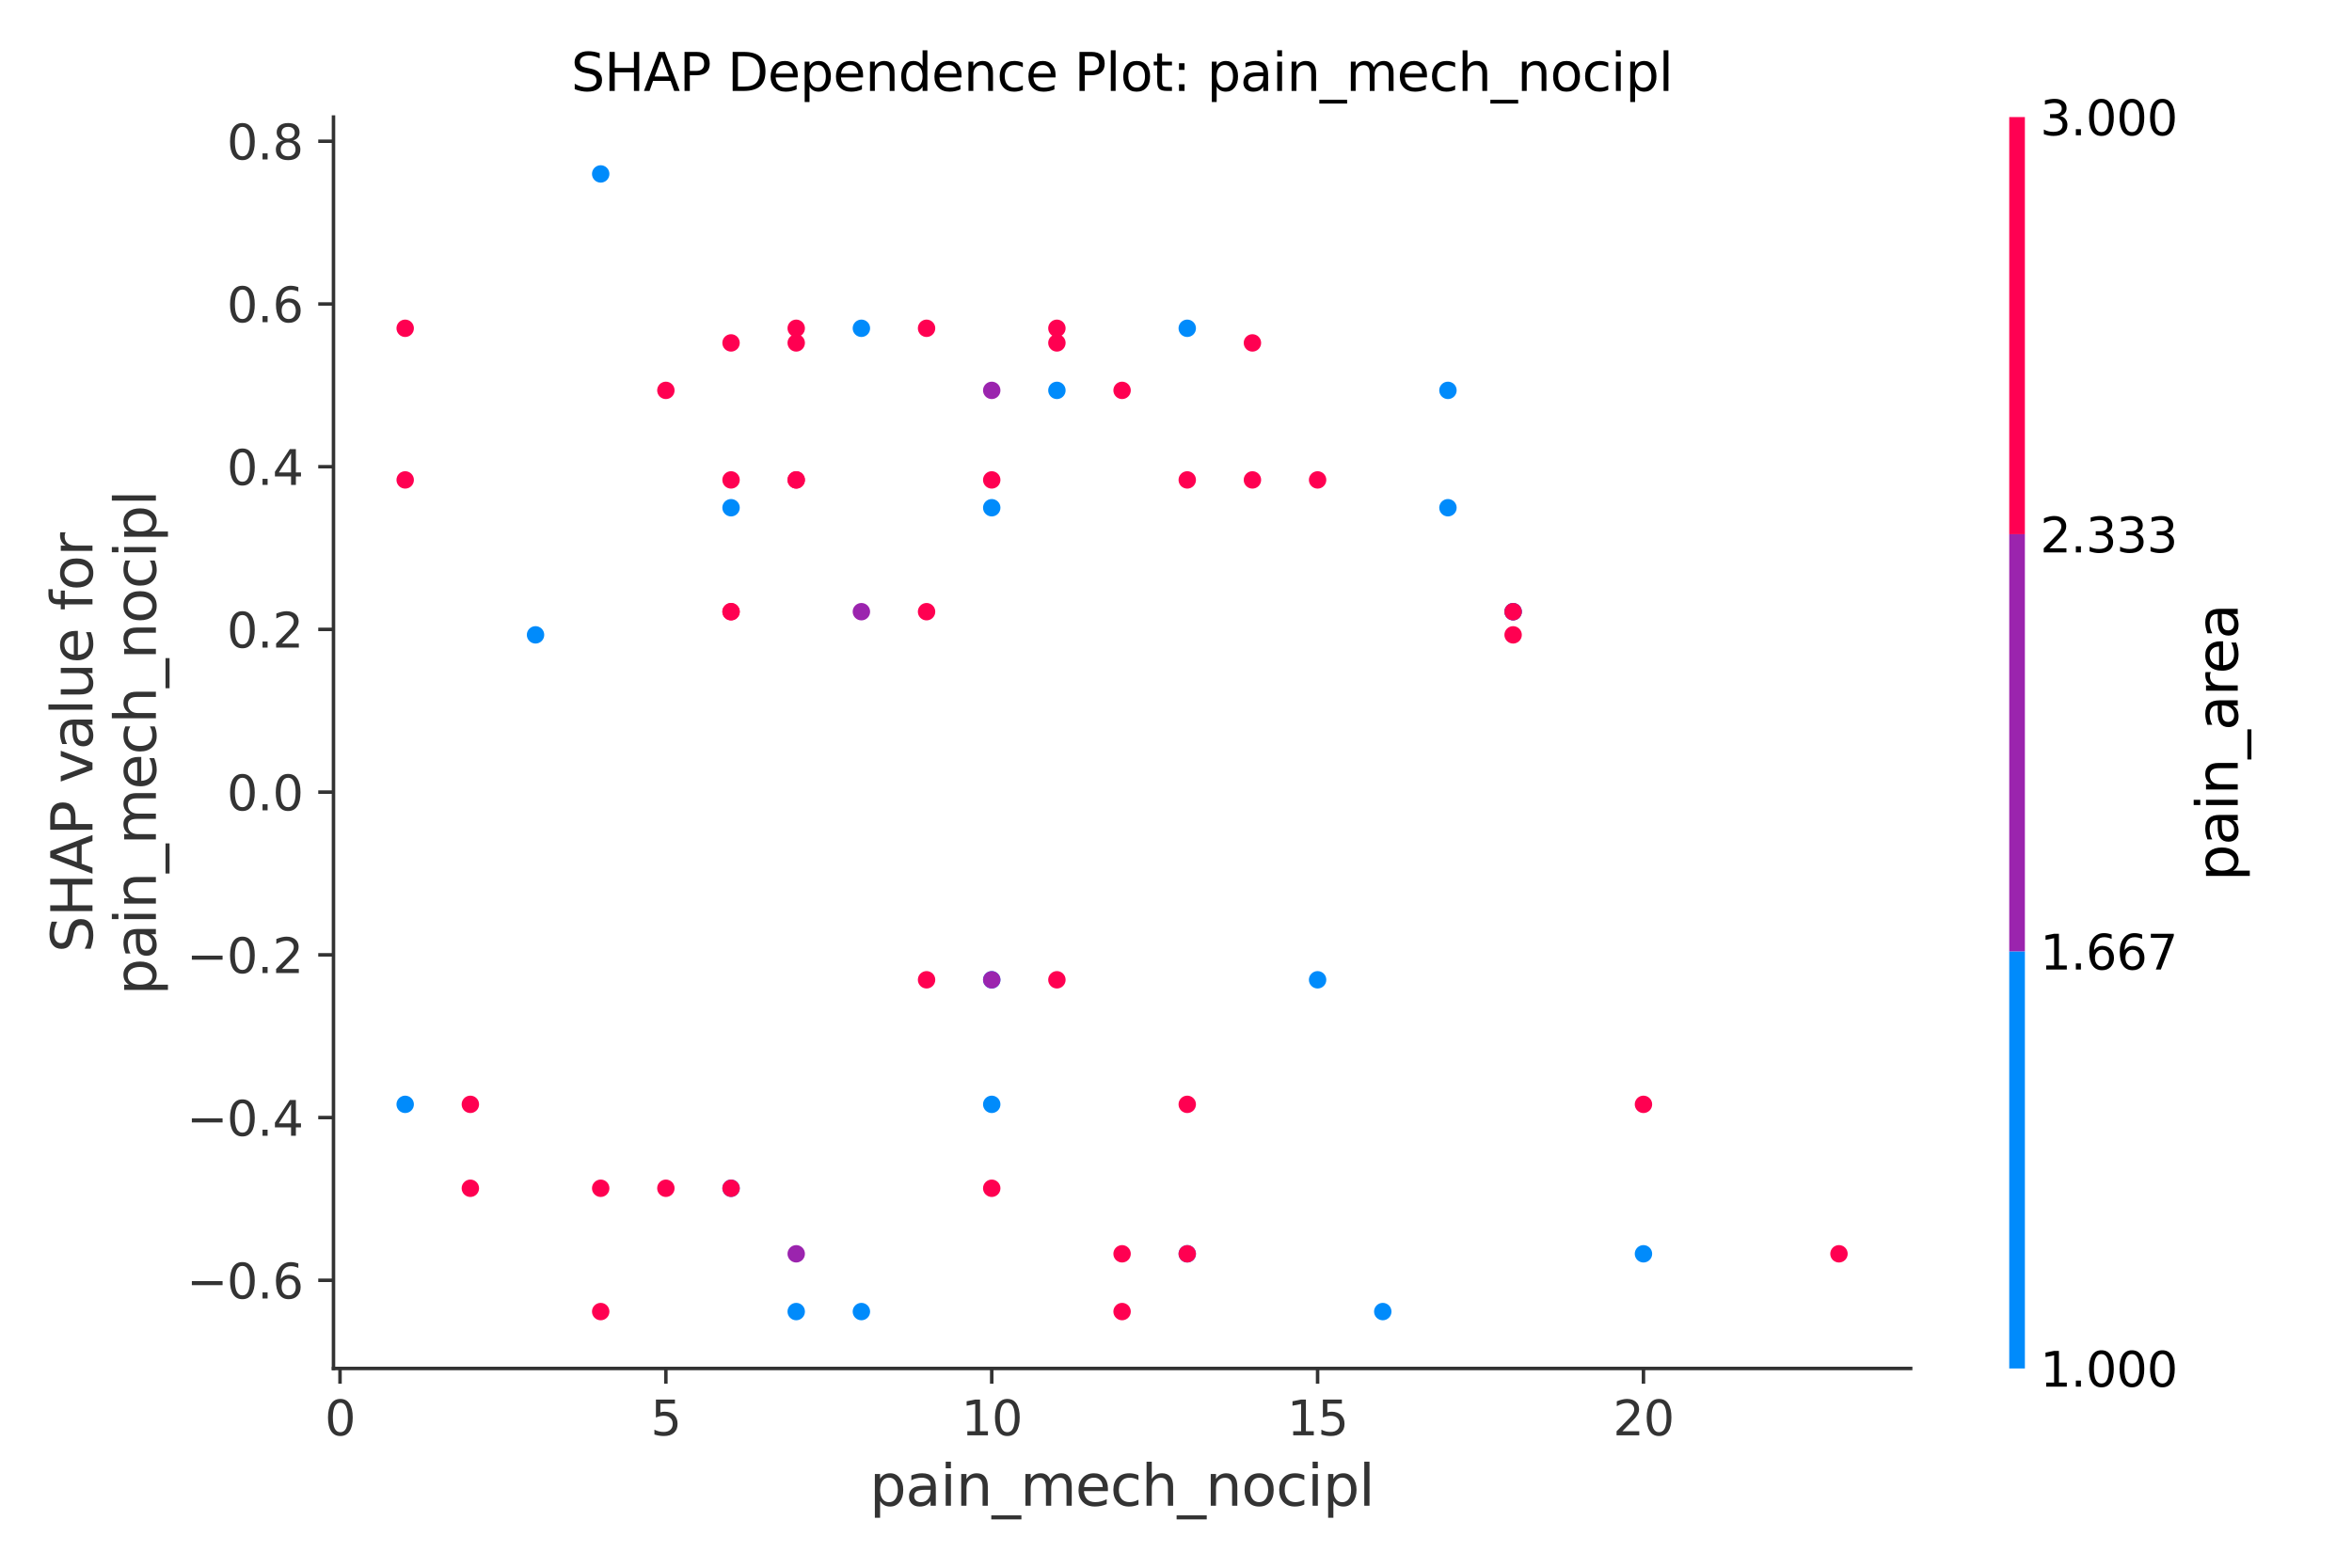 <?xml version="1.0" encoding="utf-8" standalone="no"?>
<!DOCTYPE svg PUBLIC "-//W3C//DTD SVG 1.1//EN"
  "http://www.w3.org/Graphics/SVG/1.1/DTD/svg11.dtd">
<svg xmlns:xlink="http://www.w3.org/1999/xlink" width="540pt" height="360pt" viewBox="0 0 540 360" xmlns="http://www.w3.org/2000/svg" version="1.1">
 <defs>
  <style type="text/css">*{stroke-linejoin: round; stroke-linecap: butt}</style>
 </defs>
 <g id="figure_1">
  <g id="patch_1">
   <path d="M 0 360 
L 540 360 
L 540 0 
L 0 0 
z
" style="fill: #ffffff"/>
  </g>
  <g id="axes_1">
   <g id="patch_2">
    <path d="M 76.567 314.249 
L 438.673 314.249 
L 438.673 26.88 
L 76.567 26.88 
z
" style="fill: #ffffff"/>
   </g>
   <g id="PathCollection_1">
    <defs>
     <path id="C0_0_1a0b1d14dc" d="M 0 2 
C 0.53 2 1.039 1.789 1.414 1.414 
C 1.789 1.039 2 0.53 2 -0 
C 2 -0.53 1.789 -1.039 1.414 -1.414 
C 1.039 -1.789 0.53 -2 0 -2 
C -0.53 -2 -1.039 -1.789 -1.414 -1.414 
C -1.789 -1.039 -2 -0.53 -2 0 
C -2 0.53 -1.789 1.039 -1.414 1.414 
C -1.039 1.789 -0.53 2 0 2 
z
"/>
    </defs>
    <g clip-path="url(#pf002639339)">
     <use xlink:href="#C0_0_1a0b1d14dc" x="377.325" y="287.921" style="fill: #008bfb"/>
    </g>
    <g clip-path="url(#pf002639339)">
     <use xlink:href="#C0_0_1a0b1d14dc" x="227.694" y="224.998" style="fill: #008bfb"/>
    </g>
    <g clip-path="url(#pf002639339)">
     <use xlink:href="#C0_0_1a0b1d14dc" x="227.694" y="272.87" style="fill: #ff0051"/>
    </g>
    <g clip-path="url(#pf002639339)">
     <use xlink:href="#C0_0_1a0b1d14dc" x="182.805" y="75.387" style="fill: #ff0051"/>
    </g>
    <g clip-path="url(#pf002639339)">
     <use xlink:href="#C0_0_1a0b1d14dc" x="182.805" y="110.207" style="fill: #ff0051"/>
    </g>
    <g clip-path="url(#pf002639339)">
     <use xlink:href="#C0_0_1a0b1d14dc" x="332.436" y="116.594" style="fill: #008bfb"/>
    </g>
    <g clip-path="url(#pf002639339)">
     <use xlink:href="#C0_0_1a0b1d14dc" x="197.768" y="75.387" style="fill: #008bfb"/>
    </g>
    <g clip-path="url(#pf002639339)">
     <use xlink:href="#C0_0_1a0b1d14dc" x="287.546" y="78.744" style="fill: #ff0051"/>
    </g>
    <g clip-path="url(#pf002639339)">
     <use xlink:href="#C0_0_1a0b1d14dc" x="257.62" y="89.644" style="fill: #ff0051"/>
    </g>
    <g clip-path="url(#pf002639339)">
     <use xlink:href="#C0_0_1a0b1d14dc" x="182.805" y="301.187" style="fill: #008bfb"/>
    </g>
    <g clip-path="url(#pf002639339)">
     <use xlink:href="#C0_0_1a0b1d14dc" x="302.51" y="224.998" style="fill: #008bfb"/>
    </g>
    <g clip-path="url(#pf002639339)">
     <use xlink:href="#C0_0_1a0b1d14dc" x="167.842" y="272.87" style="fill: #008bfb"/>
    </g>
    <g clip-path="url(#pf002639339)">
     <use xlink:href="#C0_0_1a0b1d14dc" x="212.731" y="75.387" style="fill: #ff0051"/>
    </g>
    <g clip-path="url(#pf002639339)">
     <use xlink:href="#C0_0_1a0b1d14dc" x="347.399" y="140.466" style="fill: #9b24ae"/>
    </g>
    <g clip-path="url(#pf002639339)">
     <use xlink:href="#C0_0_1a0b1d14dc" x="347.399" y="145.788" style="fill: #ff0051"/>
    </g>
    <g clip-path="url(#pf002639339)">
     <use xlink:href="#C0_0_1a0b1d14dc" x="152.879" y="272.87" style="fill: #ff0051"/>
    </g>
    <g clip-path="url(#pf002639339)">
     <use xlink:href="#C0_0_1a0b1d14dc" x="287.546" y="110.207" style="fill: #ff0051"/>
    </g>
    <g clip-path="url(#pf002639339)">
     <use xlink:href="#C0_0_1a0b1d14dc" x="272.583" y="253.6" style="fill: #ff0051"/>
    </g>
    <g clip-path="url(#pf002639339)">
     <use xlink:href="#C0_0_1a0b1d14dc" x="242.657" y="78.744" style="fill: #ff0051"/>
    </g>
    <g clip-path="url(#pf002639339)">
     <use xlink:href="#C0_0_1a0b1d14dc" x="302.51" y="110.207" style="fill: #ff0051"/>
    </g>
    <g clip-path="url(#pf002639339)">
     <use xlink:href="#C0_0_1a0b1d14dc" x="93.027" y="110.207" style="fill: #ff0051"/>
    </g>
    <g clip-path="url(#pf002639339)">
     <use xlink:href="#C0_0_1a0b1d14dc" x="167.842" y="140.466" style="fill: #ff0051"/>
    </g>
    <g clip-path="url(#pf002639339)">
     <use xlink:href="#C0_0_1a0b1d14dc" x="107.99" y="272.87" style="fill: #ff0051"/>
    </g>
    <g clip-path="url(#pf002639339)">
     <use xlink:href="#C0_0_1a0b1d14dc" x="152.879" y="89.644" style="fill: #ff0051"/>
    </g>
    <g clip-path="url(#pf002639339)">
     <use xlink:href="#C0_0_1a0b1d14dc" x="332.436" y="89.644" style="fill: #008bfb"/>
    </g>
    <g clip-path="url(#pf002639339)">
     <use xlink:href="#C0_0_1a0b1d14dc" x="122.953" y="145.788" style="fill: #008bfb"/>
    </g>
    <g clip-path="url(#pf002639339)">
     <use xlink:href="#C0_0_1a0b1d14dc" x="182.805" y="110.207" style="fill: #ff0051"/>
    </g>
    <g clip-path="url(#pf002639339)">
     <use xlink:href="#C0_0_1a0b1d14dc" x="242.657" y="75.387" style="fill: #ff0051"/>
    </g>
    <g clip-path="url(#pf002639339)">
     <use xlink:href="#C0_0_1a0b1d14dc" x="137.916" y="301.187" style="fill: #ff0051"/>
    </g>
    <g clip-path="url(#pf002639339)">
     <use xlink:href="#C0_0_1a0b1d14dc" x="167.842" y="110.207" style="fill: #ff0051"/>
    </g>
    <g clip-path="url(#pf002639339)">
     <use xlink:href="#C0_0_1a0b1d14dc" x="212.731" y="140.466" style="fill: #ff0051"/>
    </g>
    <g clip-path="url(#pf002639339)">
     <use xlink:href="#C0_0_1a0b1d14dc" x="137.916" y="39.942" style="fill: #008bfb"/>
    </g>
    <g clip-path="url(#pf002639339)">
     <use xlink:href="#C0_0_1a0b1d14dc" x="182.805" y="287.921" style="fill: #9b24ae"/>
    </g>
    <g clip-path="url(#pf002639339)">
     <use xlink:href="#C0_0_1a0b1d14dc" x="93.027" y="253.6" style="fill: #008bfb"/>
    </g>
    <g clip-path="url(#pf002639339)">
     <use xlink:href="#C0_0_1a0b1d14dc" x="272.583" y="287.921" style="fill: #008bfb"/>
    </g>
    <g clip-path="url(#pf002639339)">
     <use xlink:href="#C0_0_1a0b1d14dc" x="422.214" y="287.921" style="fill: #ff0051"/>
    </g>
    <g clip-path="url(#pf002639339)">
     <use xlink:href="#C0_0_1a0b1d14dc" x="377.325" y="253.6" style="fill: #ff0051"/>
    </g>
    <g clip-path="url(#pf002639339)">
     <use xlink:href="#C0_0_1a0b1d14dc" x="272.583" y="75.387" style="fill: #008bfb"/>
    </g>
    <g clip-path="url(#pf002639339)">
     <use xlink:href="#C0_0_1a0b1d14dc" x="347.399" y="140.466" style="fill: #008bfb"/>
    </g>
    <g clip-path="url(#pf002639339)">
     <use xlink:href="#C0_0_1a0b1d14dc" x="167.842" y="116.594" style="fill: #008bfb"/>
    </g>
    <g clip-path="url(#pf002639339)">
     <use xlink:href="#C0_0_1a0b1d14dc" x="107.99" y="253.6" style="fill: #ff0051"/>
    </g>
    <g clip-path="url(#pf002639339)">
     <use xlink:href="#C0_0_1a0b1d14dc" x="242.657" y="224.998" style="fill: #ff0051"/>
    </g>
    <g clip-path="url(#pf002639339)">
     <use xlink:href="#C0_0_1a0b1d14dc" x="242.657" y="89.644" style="fill: #008bfb"/>
    </g>
    <g clip-path="url(#pf002639339)">
     <use xlink:href="#C0_0_1a0b1d14dc" x="93.027" y="75.387" style="fill: #ff0051"/>
    </g>
    <g clip-path="url(#pf002639339)">
     <use xlink:href="#C0_0_1a0b1d14dc" x="227.694" y="116.594" style="fill: #008bfb"/>
    </g>
    <g clip-path="url(#pf002639339)">
     <use xlink:href="#C0_0_1a0b1d14dc" x="227.694" y="110.207" style="fill: #ff0051"/>
    </g>
    <g clip-path="url(#pf002639339)">
     <use xlink:href="#C0_0_1a0b1d14dc" x="197.768" y="140.466" style="fill: #9b24ae"/>
    </g>
    <g clip-path="url(#pf002639339)">
     <use xlink:href="#C0_0_1a0b1d14dc" x="272.583" y="110.207" style="fill: #ff0051"/>
    </g>
    <g clip-path="url(#pf002639339)">
     <use xlink:href="#C0_0_1a0b1d14dc" x="182.805" y="78.744" style="fill: #ff0051"/>
    </g>
    <g clip-path="url(#pf002639339)">
     <use xlink:href="#C0_0_1a0b1d14dc" x="317.473" y="301.187" style="fill: #008bfb"/>
    </g>
    <g clip-path="url(#pf002639339)">
     <use xlink:href="#C0_0_1a0b1d14dc" x="167.842" y="140.466" style="fill: #ff0051"/>
    </g>
    <g clip-path="url(#pf002639339)">
     <use xlink:href="#C0_0_1a0b1d14dc" x="227.694" y="224.998" style="fill: #9b24ae"/>
    </g>
    <g clip-path="url(#pf002639339)">
     <use xlink:href="#C0_0_1a0b1d14dc" x="227.694" y="253.6" style="fill: #008bfb"/>
    </g>
    <g clip-path="url(#pf002639339)">
     <use xlink:href="#C0_0_1a0b1d14dc" x="347.399" y="140.466" style="fill: #ff0051"/>
    </g>
    <g clip-path="url(#pf002639339)">
     <use xlink:href="#C0_0_1a0b1d14dc" x="272.583" y="287.921" style="fill: #ff0051"/>
    </g>
    <g clip-path="url(#pf002639339)">
     <use xlink:href="#C0_0_1a0b1d14dc" x="167.842" y="272.87" style="fill: #ff0051"/>
    </g>
    <g clip-path="url(#pf002639339)">
     <use xlink:href="#C0_0_1a0b1d14dc" x="197.768" y="301.187" style="fill: #008bfb"/>
    </g>
    <g clip-path="url(#pf002639339)">
     <use xlink:href="#C0_0_1a0b1d14dc" x="257.62" y="301.187" style="fill: #ff0051"/>
    </g>
    <g clip-path="url(#pf002639339)">
     <use xlink:href="#C0_0_1a0b1d14dc" x="227.694" y="89.644" style="fill: #9b24ae"/>
    </g>
    <g clip-path="url(#pf002639339)">
     <use xlink:href="#C0_0_1a0b1d14dc" x="257.62" y="287.921" style="fill: #ff0051"/>
    </g>
    <g clip-path="url(#pf002639339)">
     <use xlink:href="#C0_0_1a0b1d14dc" x="137.916" y="272.87" style="fill: #ff0051"/>
    </g>
    <g clip-path="url(#pf002639339)">
     <use xlink:href="#C0_0_1a0b1d14dc" x="167.842" y="78.744" style="fill: #ff0051"/>
    </g>
    <g clip-path="url(#pf002639339)">
     <use xlink:href="#C0_0_1a0b1d14dc" x="212.731" y="224.998" style="fill: #ff0051"/>
    </g>
   </g>
   <g id="PathCollection_2"/>
   <g id="matplotlib.axis_1">
    <g id="xtick_1">
     <g id="line2d_1">
      <defs>
       <path id="m81c34a1395" d="M 0 0 
L 0 3.5 
" style="stroke: #333333; stroke-width: 0.8"/>
      </defs>
      <g>
       <use xlink:href="#m81c34a1395" x="78.064" y="314.249" style="fill: #333333; stroke: #333333; stroke-width: 0.8"/>
      </g>
     </g>
     <g id="text_1">
      <!-- 0 -->
      <g style="fill: #333333" transform="translate(74.564 329.607) scale(0.11 -0.11)">
       <defs>
        <path id="DejaVuSans-30" d="M 2034 4250 
Q 1547 4250 1301 3770 
Q 1056 3291 1056 2328 
Q 1056 1369 1301 889 
Q 1547 409 2034 409 
Q 2525 409 2770 889 
Q 3016 1369 3016 2328 
Q 3016 3291 2770 3770 
Q 2525 4250 2034 4250 
z
M 2034 4750 
Q 2819 4750 3233 4129 
Q 3647 3509 3647 2328 
Q 3647 1150 3233 529 
Q 2819 -91 2034 -91 
Q 1250 -91 836 529 
Q 422 1150 422 2328 
Q 422 3509 836 4129 
Q 1250 4750 2034 4750 
z
" transform="scale(0.016)"/>
       </defs>
       <use xlink:href="#DejaVuSans-30"/>
      </g>
     </g>
    </g>
    <g id="xtick_2">
     <g id="line2d_2">
      <g>
       <use xlink:href="#m81c34a1395" x="152.879" y="314.249" style="fill: #333333; stroke: #333333; stroke-width: 0.8"/>
      </g>
     </g>
     <g id="text_2">
      <!-- 5 -->
      <g style="fill: #333333" transform="translate(149.38 329.607) scale(0.11 -0.11)">
       <defs>
        <path id="DejaVuSans-35" d="M 691 4666 
L 3169 4666 
L 3169 4134 
L 1269 4134 
L 1269 2991 
Q 1406 3038 1543 3061 
Q 1681 3084 1819 3084 
Q 2600 3084 3056 2656 
Q 3513 2228 3513 1497 
Q 3513 744 3044 326 
Q 2575 -91 1722 -91 
Q 1428 -91 1123 -41 
Q 819 9 494 109 
L 494 744 
Q 775 591 1075 516 
Q 1375 441 1709 441 
Q 2250 441 2565 725 
Q 2881 1009 2881 1497 
Q 2881 1984 2565 2268 
Q 2250 2553 1709 2553 
Q 1456 2553 1204 2497 
Q 953 2441 691 2322 
L 691 4666 
z
" transform="scale(0.016)"/>
       </defs>
       <use xlink:href="#DejaVuSans-35"/>
      </g>
     </g>
    </g>
    <g id="xtick_3">
     <g id="line2d_3">
      <g>
       <use xlink:href="#m81c34a1395" x="227.694" y="314.249" style="fill: #333333; stroke: #333333; stroke-width: 0.8"/>
      </g>
     </g>
     <g id="text_3">
      <!-- 10 -->
      <g style="fill: #333333" transform="translate(220.695 329.607) scale(0.11 -0.11)">
       <defs>
        <path id="DejaVuSans-31" d="M 794 531 
L 1825 531 
L 1825 4091 
L 703 3866 
L 703 4441 
L 1819 4666 
L 2450 4666 
L 2450 531 
L 3481 531 
L 3481 0 
L 794 0 
L 794 531 
z
" transform="scale(0.016)"/>
       </defs>
       <use xlink:href="#DejaVuSans-31"/>
       <use xlink:href="#DejaVuSans-30" transform="translate(63.623 0)"/>
      </g>
     </g>
    </g>
    <g id="xtick_4">
     <g id="line2d_4">
      <g>
       <use xlink:href="#m81c34a1395" x="302.51" y="314.249" style="fill: #333333; stroke: #333333; stroke-width: 0.8"/>
      </g>
     </g>
     <g id="text_4">
      <!-- 15 -->
      <g style="fill: #333333" transform="translate(295.511 329.607) scale(0.11 -0.11)">
       <use xlink:href="#DejaVuSans-31"/>
       <use xlink:href="#DejaVuSans-35" transform="translate(63.623 0)"/>
      </g>
     </g>
    </g>
    <g id="xtick_5">
     <g id="line2d_5">
      <g>
       <use xlink:href="#m81c34a1395" x="377.325" y="314.249" style="fill: #333333; stroke: #333333; stroke-width: 0.8"/>
      </g>
     </g>
     <g id="text_5">
      <!-- 20 -->
      <g style="fill: #333333" transform="translate(370.326 329.607) scale(0.11 -0.11)">
       <defs>
        <path id="DejaVuSans-32" d="M 1228 531 
L 3431 531 
L 3431 0 
L 469 0 
L 469 531 
Q 828 903 1448 1529 
Q 2069 2156 2228 2338 
Q 2531 2678 2651 2914 
Q 2772 3150 2772 3378 
Q 2772 3750 2511 3984 
Q 2250 4219 1831 4219 
Q 1534 4219 1204 4116 
Q 875 4013 500 3803 
L 500 4441 
Q 881 4594 1212 4672 
Q 1544 4750 1819 4750 
Q 2544 4750 2975 4387 
Q 3406 4025 3406 3419 
Q 3406 3131 3298 2873 
Q 3191 2616 2906 2266 
Q 2828 2175 2409 1742 
Q 1991 1309 1228 531 
z
" transform="scale(0.016)"/>
       </defs>
       <use xlink:href="#DejaVuSans-32"/>
       <use xlink:href="#DejaVuSans-30" transform="translate(63.623 0)"/>
      </g>
     </g>
    </g>
    <g id="text_6">
     <!-- pain_mech_nocipl -->
     <g style="fill: #333333" transform="translate(199.653 345.773) scale(0.13 -0.13)">
      <defs>
       <path id="DejaVuSans-70" d="M 1159 525 
L 1159 -1331 
L 581 -1331 
L 581 3500 
L 1159 3500 
L 1159 2969 
Q 1341 3281 1617 3432 
Q 1894 3584 2278 3584 
Q 2916 3584 3314 3078 
Q 3713 2572 3713 1747 
Q 3713 922 3314 415 
Q 2916 -91 2278 -91 
Q 1894 -91 1617 61 
Q 1341 213 1159 525 
z
M 3116 1747 
Q 3116 2381 2855 2742 
Q 2594 3103 2138 3103 
Q 1681 3103 1420 2742 
Q 1159 2381 1159 1747 
Q 1159 1113 1420 752 
Q 1681 391 2138 391 
Q 2594 391 2855 752 
Q 3116 1113 3116 1747 
z
" transform="scale(0.016)"/>
       <path id="DejaVuSans-61" d="M 2194 1759 
Q 1497 1759 1228 1600 
Q 959 1441 959 1056 
Q 959 750 1161 570 
Q 1363 391 1709 391 
Q 2188 391 2477 730 
Q 2766 1069 2766 1631 
L 2766 1759 
L 2194 1759 
z
M 3341 1997 
L 3341 0 
L 2766 0 
L 2766 531 
Q 2569 213 2275 61 
Q 1981 -91 1556 -91 
Q 1019 -91 701 211 
Q 384 513 384 1019 
Q 384 1609 779 1909 
Q 1175 2209 1959 2209 
L 2766 2209 
L 2766 2266 
Q 2766 2663 2505 2880 
Q 2244 3097 1772 3097 
Q 1472 3097 1187 3025 
Q 903 2953 641 2809 
L 641 3341 
Q 956 3463 1253 3523 
Q 1550 3584 1831 3584 
Q 2591 3584 2966 3190 
Q 3341 2797 3341 1997 
z
" transform="scale(0.016)"/>
       <path id="DejaVuSans-69" d="M 603 3500 
L 1178 3500 
L 1178 0 
L 603 0 
L 603 3500 
z
M 603 4863 
L 1178 4863 
L 1178 4134 
L 603 4134 
L 603 4863 
z
" transform="scale(0.016)"/>
       <path id="DejaVuSans-6e" d="M 3513 2113 
L 3513 0 
L 2938 0 
L 2938 2094 
Q 2938 2591 2744 2837 
Q 2550 3084 2163 3084 
Q 1697 3084 1428 2787 
Q 1159 2491 1159 1978 
L 1159 0 
L 581 0 
L 581 3500 
L 1159 3500 
L 1159 2956 
Q 1366 3272 1645 3428 
Q 1925 3584 2291 3584 
Q 2894 3584 3203 3211 
Q 3513 2838 3513 2113 
z
" transform="scale(0.016)"/>
       <path id="DejaVuSans-5f" d="M 3263 -1063 
L 3263 -1509 
L -63 -1509 
L -63 -1063 
L 3263 -1063 
z
" transform="scale(0.016)"/>
       <path id="DejaVuSans-6d" d="M 3328 2828 
Q 3544 3216 3844 3400 
Q 4144 3584 4550 3584 
Q 5097 3584 5394 3201 
Q 5691 2819 5691 2113 
L 5691 0 
L 5113 0 
L 5113 2094 
Q 5113 2597 4934 2840 
Q 4756 3084 4391 3084 
Q 3944 3084 3684 2787 
Q 3425 2491 3425 1978 
L 3425 0 
L 2847 0 
L 2847 2094 
Q 2847 2600 2669 2842 
Q 2491 3084 2119 3084 
Q 1678 3084 1418 2786 
Q 1159 2488 1159 1978 
L 1159 0 
L 581 0 
L 581 3500 
L 1159 3500 
L 1159 2956 
Q 1356 3278 1631 3431 
Q 1906 3584 2284 3584 
Q 2666 3584 2933 3390 
Q 3200 3197 3328 2828 
z
" transform="scale(0.016)"/>
       <path id="DejaVuSans-65" d="M 3597 1894 
L 3597 1613 
L 953 1613 
Q 991 1019 1311 708 
Q 1631 397 2203 397 
Q 2534 397 2845 478 
Q 3156 559 3463 722 
L 3463 178 
Q 3153 47 2828 -22 
Q 2503 -91 2169 -91 
Q 1331 -91 842 396 
Q 353 884 353 1716 
Q 353 2575 817 3079 
Q 1281 3584 2069 3584 
Q 2775 3584 3186 3129 
Q 3597 2675 3597 1894 
z
M 3022 2063 
Q 3016 2534 2758 2815 
Q 2500 3097 2075 3097 
Q 1594 3097 1305 2825 
Q 1016 2553 972 2059 
L 3022 2063 
z
" transform="scale(0.016)"/>
       <path id="DejaVuSans-63" d="M 3122 3366 
L 3122 2828 
Q 2878 2963 2633 3030 
Q 2388 3097 2138 3097 
Q 1578 3097 1268 2742 
Q 959 2388 959 1747 
Q 959 1106 1268 751 
Q 1578 397 2138 397 
Q 2388 397 2633 464 
Q 2878 531 3122 666 
L 3122 134 
Q 2881 22 2623 -34 
Q 2366 -91 2075 -91 
Q 1284 -91 818 406 
Q 353 903 353 1747 
Q 353 2603 823 3093 
Q 1294 3584 2113 3584 
Q 2378 3584 2631 3529 
Q 2884 3475 3122 3366 
z
" transform="scale(0.016)"/>
       <path id="DejaVuSans-68" d="M 3513 2113 
L 3513 0 
L 2938 0 
L 2938 2094 
Q 2938 2591 2744 2837 
Q 2550 3084 2163 3084 
Q 1697 3084 1428 2787 
Q 1159 2491 1159 1978 
L 1159 0 
L 581 0 
L 581 4863 
L 1159 4863 
L 1159 2956 
Q 1366 3272 1645 3428 
Q 1925 3584 2291 3584 
Q 2894 3584 3203 3211 
Q 3513 2838 3513 2113 
z
" transform="scale(0.016)"/>
       <path id="DejaVuSans-6f" d="M 1959 3097 
Q 1497 3097 1228 2736 
Q 959 2375 959 1747 
Q 959 1119 1226 758 
Q 1494 397 1959 397 
Q 2419 397 2687 759 
Q 2956 1122 2956 1747 
Q 2956 2369 2687 2733 
Q 2419 3097 1959 3097 
z
M 1959 3584 
Q 2709 3584 3137 3096 
Q 3566 2609 3566 1747 
Q 3566 888 3137 398 
Q 2709 -91 1959 -91 
Q 1206 -91 779 398 
Q 353 888 353 1747 
Q 353 2609 779 3096 
Q 1206 3584 1959 3584 
z
" transform="scale(0.016)"/>
       <path id="DejaVuSans-6c" d="M 603 4863 
L 1178 4863 
L 1178 0 
L 603 0 
L 603 4863 
z
" transform="scale(0.016)"/>
      </defs>
      <use xlink:href="#DejaVuSans-70"/>
      <use xlink:href="#DejaVuSans-61" transform="translate(63.477 0)"/>
      <use xlink:href="#DejaVuSans-69" transform="translate(124.756 0)"/>
      <use xlink:href="#DejaVuSans-6e" transform="translate(152.539 0)"/>
      <use xlink:href="#DejaVuSans-5f" transform="translate(215.918 0)"/>
      <use xlink:href="#DejaVuSans-6d" transform="translate(265.918 0)"/>
      <use xlink:href="#DejaVuSans-65" transform="translate(363.33 0)"/>
      <use xlink:href="#DejaVuSans-63" transform="translate(424.854 0)"/>
      <use xlink:href="#DejaVuSans-68" transform="translate(479.834 0)"/>
      <use xlink:href="#DejaVuSans-5f" transform="translate(543.213 0)"/>
      <use xlink:href="#DejaVuSans-6e" transform="translate(593.213 0)"/>
      <use xlink:href="#DejaVuSans-6f" transform="translate(656.592 0)"/>
      <use xlink:href="#DejaVuSans-63" transform="translate(717.773 0)"/>
      <use xlink:href="#DejaVuSans-69" transform="translate(772.754 0)"/>
      <use xlink:href="#DejaVuSans-70" transform="translate(800.537 0)"/>
      <use xlink:href="#DejaVuSans-6c" transform="translate(864.014 0)"/>
     </g>
    </g>
   </g>
   <g id="matplotlib.axis_2">
    <g id="ytick_1">
     <g id="line2d_6">
      <defs>
       <path id="m4ba0f15775" d="M 0 0 
L -3.5 0 
" style="stroke: #333333; stroke-width: 0.8"/>
      </defs>
      <g>
       <use xlink:href="#m4ba0f15775" x="76.567" y="294.005" style="fill: #333333; stroke: #333333; stroke-width: 0.8"/>
      </g>
     </g>
     <g id="text_7">
      <!-- −0.6 -->
      <g style="fill: #333333" transform="translate(42.856 298.184) scale(0.11 -0.11)">
       <defs>
        <path id="DejaVuSans-2212" d="M 678 2272 
L 4684 2272 
L 4684 1741 
L 678 1741 
L 678 2272 
z
" transform="scale(0.016)"/>
        <path id="DejaVuSans-2e" d="M 684 794 
L 1344 794 
L 1344 0 
L 684 0 
L 684 794 
z
" transform="scale(0.016)"/>
        <path id="DejaVuSans-36" d="M 2113 2584 
Q 1688 2584 1439 2293 
Q 1191 2003 1191 1497 
Q 1191 994 1439 701 
Q 1688 409 2113 409 
Q 2538 409 2786 701 
Q 3034 994 3034 1497 
Q 3034 2003 2786 2293 
Q 2538 2584 2113 2584 
z
M 3366 4563 
L 3366 3988 
Q 3128 4100 2886 4159 
Q 2644 4219 2406 4219 
Q 1781 4219 1451 3797 
Q 1122 3375 1075 2522 
Q 1259 2794 1537 2939 
Q 1816 3084 2150 3084 
Q 2853 3084 3261 2657 
Q 3669 2231 3669 1497 
Q 3669 778 3244 343 
Q 2819 -91 2113 -91 
Q 1303 -91 875 529 
Q 447 1150 447 2328 
Q 447 3434 972 4092 
Q 1497 4750 2381 4750 
Q 2619 4750 2861 4703 
Q 3103 4656 3366 4563 
z
" transform="scale(0.016)"/>
       </defs>
       <use xlink:href="#DejaVuSans-2212"/>
       <use xlink:href="#DejaVuSans-30" transform="translate(83.789 0)"/>
       <use xlink:href="#DejaVuSans-2e" transform="translate(147.412 0)"/>
       <use xlink:href="#DejaVuSans-36" transform="translate(179.199 0)"/>
      </g>
     </g>
    </g>
    <g id="ytick_2">
     <g id="line2d_7">
      <g>
       <use xlink:href="#m4ba0f15775" x="76.567" y="256.637" style="fill: #333333; stroke: #333333; stroke-width: 0.8"/>
      </g>
     </g>
     <g id="text_8">
      <!-- −0.4 -->
      <g style="fill: #333333" transform="translate(42.856 260.817) scale(0.11 -0.11)">
       <defs>
        <path id="DejaVuSans-34" d="M 2419 4116 
L 825 1625 
L 2419 1625 
L 2419 4116 
z
M 2253 4666 
L 3047 4666 
L 3047 1625 
L 3713 1625 
L 3713 1100 
L 3047 1100 
L 3047 0 
L 2419 0 
L 2419 1100 
L 313 1100 
L 313 1709 
L 2253 4666 
z
" transform="scale(0.016)"/>
       </defs>
       <use xlink:href="#DejaVuSans-2212"/>
       <use xlink:href="#DejaVuSans-30" transform="translate(83.789 0)"/>
       <use xlink:href="#DejaVuSans-2e" transform="translate(147.412 0)"/>
       <use xlink:href="#DejaVuSans-34" transform="translate(179.199 0)"/>
      </g>
     </g>
    </g>
    <g id="ytick_3">
     <g id="line2d_8">
      <g>
       <use xlink:href="#m4ba0f15775" x="76.567" y="219.27" style="fill: #333333; stroke: #333333; stroke-width: 0.8"/>
      </g>
     </g>
     <g id="text_9">
      <!-- −0.2 -->
      <g style="fill: #333333" transform="translate(42.856 223.449) scale(0.11 -0.11)">
       <use xlink:href="#DejaVuSans-2212"/>
       <use xlink:href="#DejaVuSans-30" transform="translate(83.789 0)"/>
       <use xlink:href="#DejaVuSans-2e" transform="translate(147.412 0)"/>
       <use xlink:href="#DejaVuSans-32" transform="translate(179.199 0)"/>
      </g>
     </g>
    </g>
    <g id="ytick_4">
     <g id="line2d_9">
      <g>
       <use xlink:href="#m4ba0f15775" x="76.567" y="181.903" style="fill: #333333; stroke: #333333; stroke-width: 0.8"/>
      </g>
     </g>
     <g id="text_10">
      <!-- 0.0 -->
      <g style="fill: #333333" transform="translate(52.074 186.082) scale(0.11 -0.11)">
       <use xlink:href="#DejaVuSans-30"/>
       <use xlink:href="#DejaVuSans-2e" transform="translate(63.623 0)"/>
       <use xlink:href="#DejaVuSans-30" transform="translate(95.41 0)"/>
      </g>
     </g>
    </g>
    <g id="ytick_5">
     <g id="line2d_10">
      <g>
       <use xlink:href="#m4ba0f15775" x="76.567" y="144.536" style="fill: #333333; stroke: #333333; stroke-width: 0.8"/>
      </g>
     </g>
     <g id="text_11">
      <!-- 0.2 -->
      <g style="fill: #333333" transform="translate(52.074 148.715) scale(0.11 -0.11)">
       <use xlink:href="#DejaVuSans-30"/>
       <use xlink:href="#DejaVuSans-2e" transform="translate(63.623 0)"/>
       <use xlink:href="#DejaVuSans-32" transform="translate(95.41 0)"/>
      </g>
     </g>
    </g>
    <g id="ytick_6">
     <g id="line2d_11">
      <g>
       <use xlink:href="#m4ba0f15775" x="76.567" y="107.169" style="fill: #333333; stroke: #333333; stroke-width: 0.8"/>
      </g>
     </g>
     <g id="text_12">
      <!-- 0.4 -->
      <g style="fill: #333333" transform="translate(52.074 111.348) scale(0.11 -0.11)">
       <use xlink:href="#DejaVuSans-30"/>
       <use xlink:href="#DejaVuSans-2e" transform="translate(63.623 0)"/>
       <use xlink:href="#DejaVuSans-34" transform="translate(95.41 0)"/>
      </g>
     </g>
    </g>
    <g id="ytick_7">
     <g id="line2d_12">
      <g>
       <use xlink:href="#m4ba0f15775" x="76.567" y="69.802" style="fill: #333333; stroke: #333333; stroke-width: 0.8"/>
      </g>
     </g>
     <g id="text_13">
      <!-- 0.6 -->
      <g style="fill: #333333" transform="translate(52.074 73.981) scale(0.11 -0.11)">
       <use xlink:href="#DejaVuSans-30"/>
       <use xlink:href="#DejaVuSans-2e" transform="translate(63.623 0)"/>
       <use xlink:href="#DejaVuSans-36" transform="translate(95.41 0)"/>
      </g>
     </g>
    </g>
    <g id="ytick_8">
     <g id="line2d_13">
      <g>
       <use xlink:href="#m4ba0f15775" x="76.567" y="32.435" style="fill: #333333; stroke: #333333; stroke-width: 0.8"/>
      </g>
     </g>
     <g id="text_14">
      <!-- 0.8 -->
      <g style="fill: #333333" transform="translate(52.074 36.614) scale(0.11 -0.11)">
       <defs>
        <path id="DejaVuSans-38" d="M 2034 2216 
Q 1584 2216 1326 1975 
Q 1069 1734 1069 1313 
Q 1069 891 1326 650 
Q 1584 409 2034 409 
Q 2484 409 2743 651 
Q 3003 894 3003 1313 
Q 3003 1734 2745 1975 
Q 2488 2216 2034 2216 
z
M 1403 2484 
Q 997 2584 770 2862 
Q 544 3141 544 3541 
Q 544 4100 942 4425 
Q 1341 4750 2034 4750 
Q 2731 4750 3128 4425 
Q 3525 4100 3525 3541 
Q 3525 3141 3298 2862 
Q 3072 2584 2669 2484 
Q 3125 2378 3379 2068 
Q 3634 1759 3634 1313 
Q 3634 634 3220 271 
Q 2806 -91 2034 -91 
Q 1263 -91 848 271 
Q 434 634 434 1313 
Q 434 1759 690 2068 
Q 947 2378 1403 2484 
z
M 1172 3481 
Q 1172 3119 1398 2916 
Q 1625 2713 2034 2713 
Q 2441 2713 2670 2916 
Q 2900 3119 2900 3481 
Q 2900 3844 2670 4047 
Q 2441 4250 2034 4250 
Q 1625 4250 1398 4047 
Q 1172 3844 1172 3481 
z
" transform="scale(0.016)"/>
       </defs>
       <use xlink:href="#DejaVuSans-30"/>
       <use xlink:href="#DejaVuSans-2e" transform="translate(63.623 0)"/>
       <use xlink:href="#DejaVuSans-38" transform="translate(95.41 0)"/>
      </g>
     </g>
    </g>
    <g id="text_15">
     <!-- SHAP value for -->
     <g style="fill: #333333" transform="translate(21.234 218.769) rotate(-90) scale(0.13 -0.13)">
      <defs>
       <path id="DejaVuSans-53" d="M 3425 4513 
L 3425 3897 
Q 3066 4069 2747 4153 
Q 2428 4238 2131 4238 
Q 1616 4238 1336 4038 
Q 1056 3838 1056 3469 
Q 1056 3159 1242 3001 
Q 1428 2844 1947 2747 
L 2328 2669 
Q 3034 2534 3370 2195 
Q 3706 1856 3706 1288 
Q 3706 609 3251 259 
Q 2797 -91 1919 -91 
Q 1588 -91 1214 -16 
Q 841 59 441 206 
L 441 856 
Q 825 641 1194 531 
Q 1563 422 1919 422 
Q 2459 422 2753 634 
Q 3047 847 3047 1241 
Q 3047 1584 2836 1778 
Q 2625 1972 2144 2069 
L 1759 2144 
Q 1053 2284 737 2584 
Q 422 2884 422 3419 
Q 422 4038 858 4394 
Q 1294 4750 2059 4750 
Q 2388 4750 2728 4690 
Q 3069 4631 3425 4513 
z
" transform="scale(0.016)"/>
       <path id="DejaVuSans-48" d="M 628 4666 
L 1259 4666 
L 1259 2753 
L 3553 2753 
L 3553 4666 
L 4184 4666 
L 4184 0 
L 3553 0 
L 3553 2222 
L 1259 2222 
L 1259 0 
L 628 0 
L 628 4666 
z
" transform="scale(0.016)"/>
       <path id="DejaVuSans-41" d="M 2188 4044 
L 1331 1722 
L 3047 1722 
L 2188 4044 
z
M 1831 4666 
L 2547 4666 
L 4325 0 
L 3669 0 
L 3244 1197 
L 1141 1197 
L 716 0 
L 50 0 
L 1831 4666 
z
" transform="scale(0.016)"/>
       <path id="DejaVuSans-50" d="M 1259 4147 
L 1259 2394 
L 2053 2394 
Q 2494 2394 2734 2622 
Q 2975 2850 2975 3272 
Q 2975 3691 2734 3919 
Q 2494 4147 2053 4147 
L 1259 4147 
z
M 628 4666 
L 2053 4666 
Q 2838 4666 3239 4311 
Q 3641 3956 3641 3272 
Q 3641 2581 3239 2228 
Q 2838 1875 2053 1875 
L 1259 1875 
L 1259 0 
L 628 0 
L 628 4666 
z
" transform="scale(0.016)"/>
       <path id="DejaVuSans-20" transform="scale(0.016)"/>
       <path id="DejaVuSans-76" d="M 191 3500 
L 800 3500 
L 1894 563 
L 2988 3500 
L 3597 3500 
L 2284 0 
L 1503 0 
L 191 3500 
z
" transform="scale(0.016)"/>
       <path id="DejaVuSans-75" d="M 544 1381 
L 544 3500 
L 1119 3500 
L 1119 1403 
Q 1119 906 1312 657 
Q 1506 409 1894 409 
Q 2359 409 2629 706 
Q 2900 1003 2900 1516 
L 2900 3500 
L 3475 3500 
L 3475 0 
L 2900 0 
L 2900 538 
Q 2691 219 2414 64 
Q 2138 -91 1772 -91 
Q 1169 -91 856 284 
Q 544 659 544 1381 
z
M 1991 3584 
L 1991 3584 
z
" transform="scale(0.016)"/>
       <path id="DejaVuSans-66" d="M 2375 4863 
L 2375 4384 
L 1825 4384 
Q 1516 4384 1395 4259 
Q 1275 4134 1275 3809 
L 1275 3500 
L 2222 3500 
L 2222 3053 
L 1275 3053 
L 1275 0 
L 697 0 
L 697 3053 
L 147 3053 
L 147 3500 
L 697 3500 
L 697 3744 
Q 697 4328 969 4595 
Q 1241 4863 1831 4863 
L 2375 4863 
z
" transform="scale(0.016)"/>
       <path id="DejaVuSans-72" d="M 2631 2963 
Q 2534 3019 2420 3045 
Q 2306 3072 2169 3072 
Q 1681 3072 1420 2755 
Q 1159 2438 1159 1844 
L 1159 0 
L 581 0 
L 581 3500 
L 1159 3500 
L 1159 2956 
Q 1341 3275 1631 3429 
Q 1922 3584 2338 3584 
Q 2397 3584 2469 3576 
Q 2541 3569 2628 3553 
L 2631 2963 
z
" transform="scale(0.016)"/>
      </defs>
      <use xlink:href="#DejaVuSans-53"/>
      <use xlink:href="#DejaVuSans-48" transform="translate(63.477 0)"/>
      <use xlink:href="#DejaVuSans-41" transform="translate(138.672 0)"/>
      <use xlink:href="#DejaVuSans-50" transform="translate(207.08 0)"/>
      <use xlink:href="#DejaVuSans-20" transform="translate(267.383 0)"/>
      <use xlink:href="#DejaVuSans-76" transform="translate(299.17 0)"/>
      <use xlink:href="#DejaVuSans-61" transform="translate(358.35 0)"/>
      <use xlink:href="#DejaVuSans-6c" transform="translate(419.629 0)"/>
      <use xlink:href="#DejaVuSans-75" transform="translate(447.412 0)"/>
      <use xlink:href="#DejaVuSans-65" transform="translate(510.791 0)"/>
      <use xlink:href="#DejaVuSans-20" transform="translate(572.314 0)"/>
      <use xlink:href="#DejaVuSans-66" transform="translate(604.102 0)"/>
      <use xlink:href="#DejaVuSans-6f" transform="translate(639.307 0)"/>
      <use xlink:href="#DejaVuSans-72" transform="translate(700.488 0)"/>
     </g>
     <!-- pain_mech_nocipl -->
     <g style="fill: #333333" transform="translate(35.791 228.532) rotate(-90) scale(0.13 -0.13)">
      <use xlink:href="#DejaVuSans-70"/>
      <use xlink:href="#DejaVuSans-61" transform="translate(63.477 0)"/>
      <use xlink:href="#DejaVuSans-69" transform="translate(124.756 0)"/>
      <use xlink:href="#DejaVuSans-6e" transform="translate(152.539 0)"/>
      <use xlink:href="#DejaVuSans-5f" transform="translate(215.918 0)"/>
      <use xlink:href="#DejaVuSans-6d" transform="translate(265.918 0)"/>
      <use xlink:href="#DejaVuSans-65" transform="translate(363.33 0)"/>
      <use xlink:href="#DejaVuSans-63" transform="translate(424.854 0)"/>
      <use xlink:href="#DejaVuSans-68" transform="translate(479.834 0)"/>
      <use xlink:href="#DejaVuSans-5f" transform="translate(543.213 0)"/>
      <use xlink:href="#DejaVuSans-6e" transform="translate(593.213 0)"/>
      <use xlink:href="#DejaVuSans-6f" transform="translate(656.592 0)"/>
      <use xlink:href="#DejaVuSans-63" transform="translate(717.773 0)"/>
      <use xlink:href="#DejaVuSans-69" transform="translate(772.754 0)"/>
      <use xlink:href="#DejaVuSans-70" transform="translate(800.537 0)"/>
      <use xlink:href="#DejaVuSans-6c" transform="translate(864.014 0)"/>
     </g>
    </g>
   </g>
   <g id="patch_3">
    <path d="M 76.567 314.249 
L 76.567 26.88 
" style="fill: none; stroke: #333333; stroke-width: 0.8; stroke-linejoin: miter; stroke-linecap: square"/>
   </g>
   <g id="patch_4">
    <path d="M 76.567 314.249 
L 438.673 314.249 
" style="fill: none; stroke: #333333; stroke-width: 0.8; stroke-linejoin: miter; stroke-linecap: square"/>
   </g>
   <g id="text_16">
    <!-- SHAP Dependence Plot: pain_mech_nocipl -->
    <g transform="translate(131.108 20.88) scale(0.12 -0.12)">
     <defs>
      <path id="DejaVuSans-44" d="M 1259 4147 
L 1259 519 
L 2022 519 
Q 2988 519 3436 956 
Q 3884 1394 3884 2338 
Q 3884 3275 3436 3711 
Q 2988 4147 2022 4147 
L 1259 4147 
z
M 628 4666 
L 1925 4666 
Q 3281 4666 3915 4102 
Q 4550 3538 4550 2338 
Q 4550 1131 3912 565 
Q 3275 0 1925 0 
L 628 0 
L 628 4666 
z
" transform="scale(0.016)"/>
      <path id="DejaVuSans-64" d="M 2906 2969 
L 2906 4863 
L 3481 4863 
L 3481 0 
L 2906 0 
L 2906 525 
Q 2725 213 2448 61 
Q 2172 -91 1784 -91 
Q 1150 -91 751 415 
Q 353 922 353 1747 
Q 353 2572 751 3078 
Q 1150 3584 1784 3584 
Q 2172 3584 2448 3432 
Q 2725 3281 2906 2969 
z
M 947 1747 
Q 947 1113 1208 752 
Q 1469 391 1925 391 
Q 2381 391 2643 752 
Q 2906 1113 2906 1747 
Q 2906 2381 2643 2742 
Q 2381 3103 1925 3103 
Q 1469 3103 1208 2742 
Q 947 2381 947 1747 
z
" transform="scale(0.016)"/>
      <path id="DejaVuSans-74" d="M 1172 4494 
L 1172 3500 
L 2356 3500 
L 2356 3053 
L 1172 3053 
L 1172 1153 
Q 1172 725 1289 603 
Q 1406 481 1766 481 
L 2356 481 
L 2356 0 
L 1766 0 
Q 1100 0 847 248 
Q 594 497 594 1153 
L 594 3053 
L 172 3053 
L 172 3500 
L 594 3500 
L 594 4494 
L 1172 4494 
z
" transform="scale(0.016)"/>
      <path id="DejaVuSans-3a" d="M 750 794 
L 1409 794 
L 1409 0 
L 750 0 
L 750 794 
z
M 750 3309 
L 1409 3309 
L 1409 2516 
L 750 2516 
L 750 3309 
z
" transform="scale(0.016)"/>
     </defs>
     <use xlink:href="#DejaVuSans-53"/>
     <use xlink:href="#DejaVuSans-48" transform="translate(63.477 0)"/>
     <use xlink:href="#DejaVuSans-41" transform="translate(138.672 0)"/>
     <use xlink:href="#DejaVuSans-50" transform="translate(207.08 0)"/>
     <use xlink:href="#DejaVuSans-20" transform="translate(267.383 0)"/>
     <use xlink:href="#DejaVuSans-44" transform="translate(299.17 0)"/>
     <use xlink:href="#DejaVuSans-65" transform="translate(376.172 0)"/>
     <use xlink:href="#DejaVuSans-70" transform="translate(437.695 0)"/>
     <use xlink:href="#DejaVuSans-65" transform="translate(501.172 0)"/>
     <use xlink:href="#DejaVuSans-6e" transform="translate(562.695 0)"/>
     <use xlink:href="#DejaVuSans-64" transform="translate(626.074 0)"/>
     <use xlink:href="#DejaVuSans-65" transform="translate(689.551 0)"/>
     <use xlink:href="#DejaVuSans-6e" transform="translate(751.074 0)"/>
     <use xlink:href="#DejaVuSans-63" transform="translate(814.453 0)"/>
     <use xlink:href="#DejaVuSans-65" transform="translate(869.434 0)"/>
     <use xlink:href="#DejaVuSans-20" transform="translate(930.957 0)"/>
     <use xlink:href="#DejaVuSans-50" transform="translate(962.744 0)"/>
     <use xlink:href="#DejaVuSans-6c" transform="translate(1023.047 0)"/>
     <use xlink:href="#DejaVuSans-6f" transform="translate(1050.83 0)"/>
     <use xlink:href="#DejaVuSans-74" transform="translate(1112.012 0)"/>
     <use xlink:href="#DejaVuSans-3a" transform="translate(1151.221 0)"/>
     <use xlink:href="#DejaVuSans-20" transform="translate(1184.912 0)"/>
     <use xlink:href="#DejaVuSans-70" transform="translate(1216.699 0)"/>
     <use xlink:href="#DejaVuSans-61" transform="translate(1280.176 0)"/>
     <use xlink:href="#DejaVuSans-69" transform="translate(1341.455 0)"/>
     <use xlink:href="#DejaVuSans-6e" transform="translate(1369.238 0)"/>
     <use xlink:href="#DejaVuSans-5f" transform="translate(1432.617 0)"/>
     <use xlink:href="#DejaVuSans-6d" transform="translate(1482.617 0)"/>
     <use xlink:href="#DejaVuSans-65" transform="translate(1580.029 0)"/>
     <use xlink:href="#DejaVuSans-63" transform="translate(1641.553 0)"/>
     <use xlink:href="#DejaVuSans-68" transform="translate(1696.533 0)"/>
     <use xlink:href="#DejaVuSans-5f" transform="translate(1759.912 0)"/>
     <use xlink:href="#DejaVuSans-6e" transform="translate(1809.912 0)"/>
     <use xlink:href="#DejaVuSans-6f" transform="translate(1873.291 0)"/>
     <use xlink:href="#DejaVuSans-63" transform="translate(1934.473 0)"/>
     <use xlink:href="#DejaVuSans-69" transform="translate(1989.453 0)"/>
     <use xlink:href="#DejaVuSans-70" transform="translate(2017.236 0)"/>
     <use xlink:href="#DejaVuSans-6c" transform="translate(2080.713 0)"/>
    </g>
   </g>
  </g>
  <g id="axes_2">
   <g id="patch_5">
    <path d="M 461.305 314.249 
L 464.897 314.249 
L 464.897 26.88 
L 461.305 26.88 
z
" style="fill: #ffffff"/>
   </g>
   <g id="QuadMesh_1">
    <path d="M 461.305 314.249 
L 464.897 314.249 
L 464.897 218.459 
L 461.305 218.459 
L 461.305 314.249 
" clip-path="url(#pd0147479ea)" style="fill: #008bfb"/>
    <path d="M 461.305 218.459 
L 464.897 218.459 
L 464.897 122.67 
L 461.305 122.67 
L 461.305 218.459 
" clip-path="url(#pd0147479ea)" style="fill: #9b24ae"/>
    <path d="M 461.305 122.67 
L 464.897 122.67 
L 464.897 26.88 
L 461.305 26.88 
L 461.305 122.67 
" clip-path="url(#pd0147479ea)" style="fill: #ff0052"/>
   </g>
   <g id="matplotlib.axis_3"/>
   <g id="matplotlib.axis_4">
    <g id="ytick_9">
     <g id="line2d_14"/>
     <g id="text_17">
      <!-- 1.000 -->
      <g transform="translate(468.397 318.428) scale(0.11 -0.11)">
       <use xlink:href="#DejaVuSans-31"/>
       <use xlink:href="#DejaVuSans-2e" transform="translate(63.623 0)"/>
       <use xlink:href="#DejaVuSans-30" transform="translate(95.41 0)"/>
       <use xlink:href="#DejaVuSans-30" transform="translate(159.033 0)"/>
       <use xlink:href="#DejaVuSans-30" transform="translate(222.656 0)"/>
      </g>
     </g>
    </g>
    <g id="ytick_10">
     <g id="line2d_15"/>
     <g id="text_18">
      <!-- 1.667 -->
      <g transform="translate(468.397 222.638) scale(0.11 -0.11)">
       <defs>
        <path id="DejaVuSans-37" d="M 525 4666 
L 3525 4666 
L 3525 4397 
L 1831 0 
L 1172 0 
L 2766 4134 
L 525 4134 
L 525 4666 
z
" transform="scale(0.016)"/>
       </defs>
       <use xlink:href="#DejaVuSans-31"/>
       <use xlink:href="#DejaVuSans-2e" transform="translate(63.623 0)"/>
       <use xlink:href="#DejaVuSans-36" transform="translate(95.41 0)"/>
       <use xlink:href="#DejaVuSans-36" transform="translate(159.033 0)"/>
       <use xlink:href="#DejaVuSans-37" transform="translate(222.656 0)"/>
      </g>
     </g>
    </g>
    <g id="ytick_11">
     <g id="line2d_16"/>
     <g id="text_19">
      <!-- 2.333 -->
      <g transform="translate(468.397 126.849) scale(0.11 -0.11)">
       <defs>
        <path id="DejaVuSans-33" d="M 2597 2516 
Q 3050 2419 3304 2112 
Q 3559 1806 3559 1356 
Q 3559 666 3084 287 
Q 2609 -91 1734 -91 
Q 1441 -91 1130 -33 
Q 819 25 488 141 
L 488 750 
Q 750 597 1062 519 
Q 1375 441 1716 441 
Q 2309 441 2620 675 
Q 2931 909 2931 1356 
Q 2931 1769 2642 2001 
Q 2353 2234 1838 2234 
L 1294 2234 
L 1294 2753 
L 1863 2753 
Q 2328 2753 2575 2939 
Q 2822 3125 2822 3475 
Q 2822 3834 2567 4026 
Q 2313 4219 1838 4219 
Q 1578 4219 1281 4162 
Q 984 4106 628 3988 
L 628 4550 
Q 988 4650 1302 4700 
Q 1616 4750 1894 4750 
Q 2613 4750 3031 4423 
Q 3450 4097 3450 3541 
Q 3450 3153 3228 2886 
Q 3006 2619 2597 2516 
z
" transform="scale(0.016)"/>
       </defs>
       <use xlink:href="#DejaVuSans-32"/>
       <use xlink:href="#DejaVuSans-2e" transform="translate(63.623 0)"/>
       <use xlink:href="#DejaVuSans-33" transform="translate(95.41 0)"/>
       <use xlink:href="#DejaVuSans-33" transform="translate(159.033 0)"/>
       <use xlink:href="#DejaVuSans-33" transform="translate(222.656 0)"/>
      </g>
     </g>
    </g>
    <g id="ytick_12">
     <g id="line2d_17"/>
     <g id="text_20">
      <!-- 3.000 -->
      <g transform="translate(468.397 31.059) scale(0.11 -0.11)">
       <use xlink:href="#DejaVuSans-33"/>
       <use xlink:href="#DejaVuSans-2e" transform="translate(63.623 0)"/>
       <use xlink:href="#DejaVuSans-30" transform="translate(95.41 0)"/>
       <use xlink:href="#DejaVuSans-30" transform="translate(159.033 0)"/>
       <use xlink:href="#DejaVuSans-30" transform="translate(222.656 0)"/>
      </g>
     </g>
    </g>
    <g id="text_21">
     <!-- pain_area -->
     <g transform="translate(513.766 202.341) rotate(-90) scale(0.13 -0.13)">
      <use xlink:href="#DejaVuSans-70"/>
      <use xlink:href="#DejaVuSans-61" transform="translate(63.477 0)"/>
      <use xlink:href="#DejaVuSans-69" transform="translate(124.756 0)"/>
      <use xlink:href="#DejaVuSans-6e" transform="translate(152.539 0)"/>
      <use xlink:href="#DejaVuSans-5f" transform="translate(215.918 0)"/>
      <use xlink:href="#DejaVuSans-61" transform="translate(265.918 0)"/>
      <use xlink:href="#DejaVuSans-72" transform="translate(327.197 0)"/>
      <use xlink:href="#DejaVuSans-65" transform="translate(366.061 0)"/>
      <use xlink:href="#DejaVuSans-61" transform="translate(427.584 0)"/>
     </g>
    </g>
   </g>
   <g id="LineCollection_1"/>
  </g>
 </g>
 <defs>
  <clipPath id="pf002639339">
   <rect x="76.567" y="26.88" width="362.106" height="287.369"/>
  </clipPath>
  <clipPath id="pd0147479ea">
   <rect x="461.305" y="26.88" width="3.592" height="287.369"/>
  </clipPath>
 </defs>
</svg>
